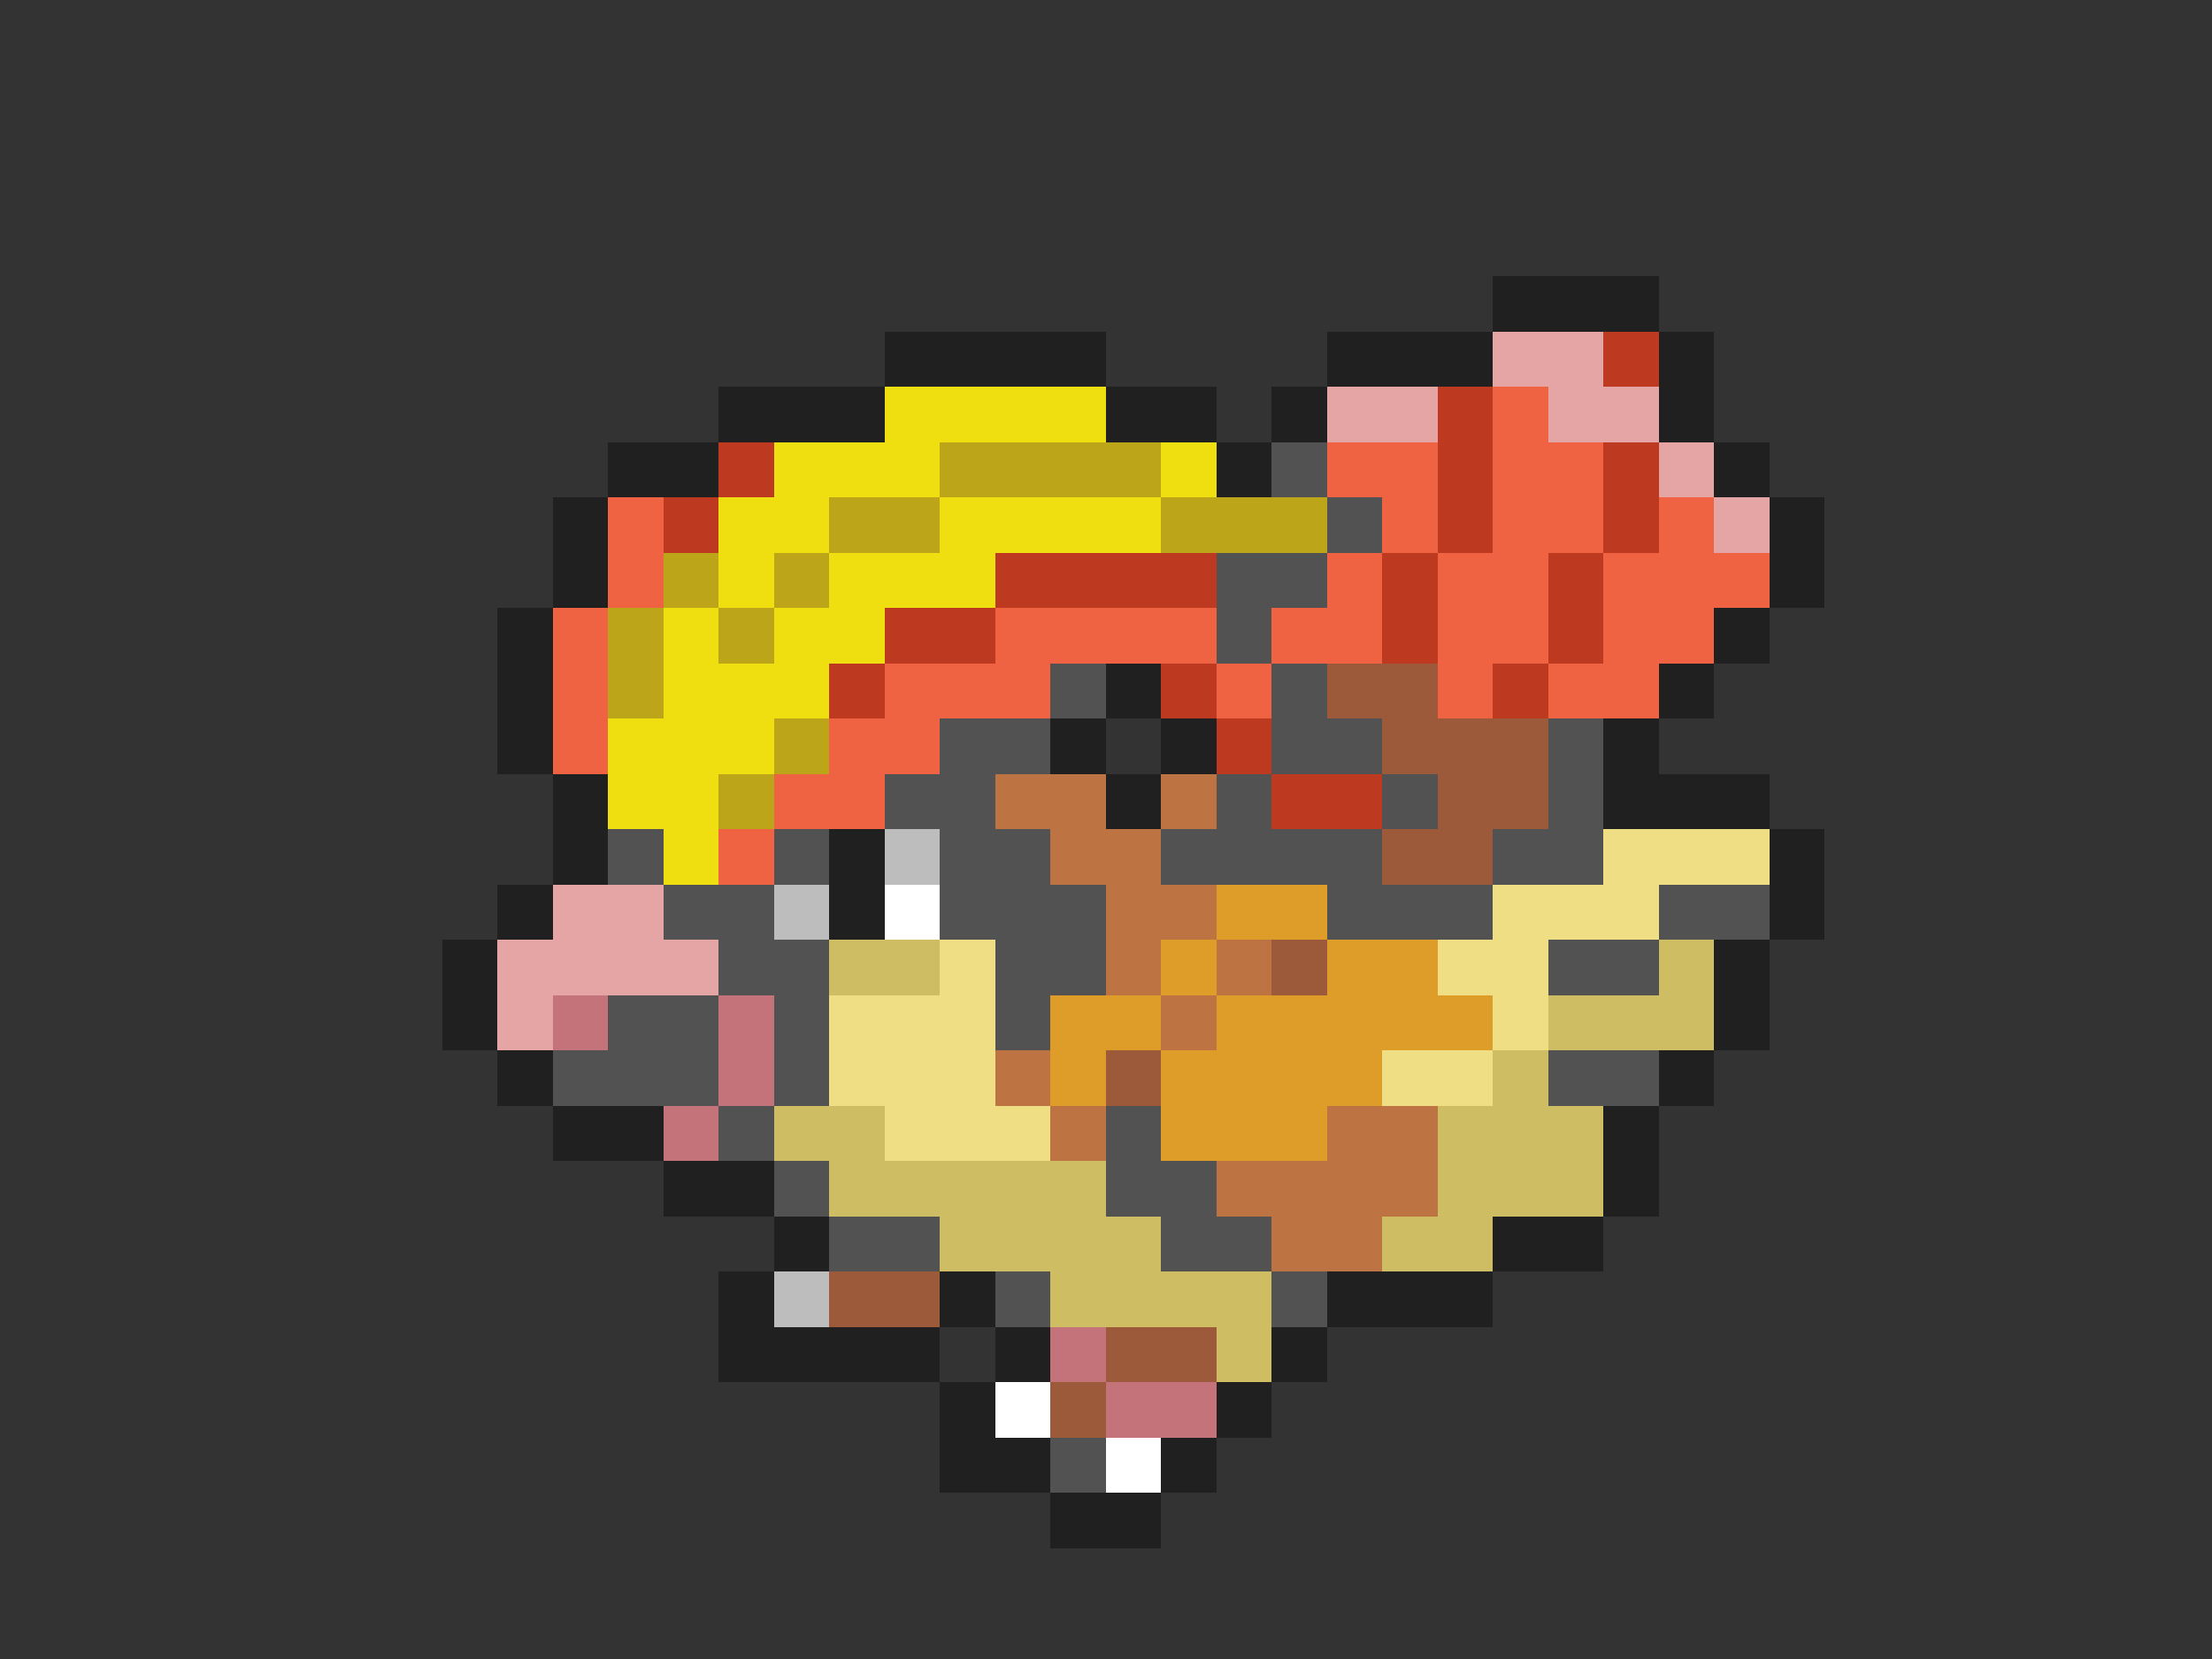 <svg xmlns="http://www.w3.org/2000/svg" viewBox="0 -0.5 40 30" shape-rendering="crispEdges">
<rect x="0" y="-0.5" width="40" height="30" fill="#333333" stroke="none"/>
<path stroke="#202020" d="M27 5h3M16 6h4M24 6h3M30 6h1M13 7h3M20 7h2M23 7h1M30 7h1M11 8h2M22 8h1M31 8h1M10 9h1M32 9h1M10 10h1M32 10h1M9 11h1M31 11h1M9 12h1M20 12h1M30 12h1M9 13h1M19 13h1M21 13h1M29 13h1M10 14h1M20 14h1M29 14h3M10 15h1M15 15h1M32 15h1M9 16h1M15 16h1M32 16h1M8 17h1M31 17h1M8 18h1M31 18h1M9 19h1M30 19h1M10 20h2M29 20h1M12 21h2M29 21h1M14 22h1M27 22h2M13 23h1M17 23h1M24 23h3M13 24h4M18 24h1M23 24h1M17 25h1M22 25h1M17 26h2M21 26h1M19 27h2" />
<path stroke="#e6a5a5" d="M27 6h2M24 7h2M28 7h2M30 8h1M31 9h1M10 16h2M9 17h4M9 18h1" />
<path stroke="#bd3a21" d="M29 6h1M26 7h1M13 8h1M26 8h1M29 8h1M12 9h1M26 9h1M29 9h1M18 10h4M25 10h1M28 10h1M16 11h2M25 11h1M28 11h1M15 12h1M21 12h1M27 12h1M22 13h1M23 14h2" />
<path stroke="#efde10" d="M16 7h4M14 8h3M21 8h1M13 9h2M17 9h4M13 10h1M15 10h3M12 11h1M14 11h2M12 12h3M11 13h3M11 14h2M12 15h1" />
<path stroke="#ef6342" d="M27 7h1M24 8h2M27 8h2M11 9h1M25 9h1M27 9h2M30 9h1M11 10h1M24 10h1M26 10h2M29 10h3M10 11h1M18 11h4M23 11h2M26 11h2M29 11h2M10 12h1M16 12h3M22 12h1M26 12h1M28 12h2M10 13h1M15 13h2M14 14h2M13 15h1" />
<path stroke="#bda519" d="M17 8h4M15 9h2M21 9h3M12 10h1M14 10h1M11 11h1M13 11h1M11 12h1M14 13h1M13 14h1" />
<path stroke="#525252" d="M23 8h1M24 9h1M22 10h2M22 11h1M19 12h1M23 12h1M17 13h2M23 13h2M28 13h1M16 14h2M22 14h1M25 14h1M28 14h1M11 15h1M14 15h1M17 15h2M21 15h4M27 15h2M12 16h2M17 16h3M24 16h3M30 16h2M13 17h2M18 17h2M28 17h2M11 18h2M14 18h1M18 18h1M10 19h3M14 19h1M28 19h2M13 20h1M20 20h1M14 21h1M20 21h2M15 22h2M21 22h2M18 23h1M23 23h1M19 26h1" />
<path stroke="#9c5a3a" d="M24 12h2M25 13h3M26 14h2M25 15h2M23 17h1M20 19h1M15 23h2M20 24h2M19 25h1" />
<path stroke="#bd7342" d="M18 14h2M21 14h1M19 15h2M20 16h2M20 17h1M22 17h1M21 18h1M18 19h1M19 20h1M24 20h2M22 21h4M23 22h2" />
<path stroke="#bdbdbd" d="M16 15h1M14 16h1M14 23h1" />
<path stroke="#efde84" d="M29 15h3M27 16h3M17 17h1M26 17h2M15 18h3M27 18h1M15 19h3M25 19h2M16 20h3" />
<path stroke="#ffffff" d="M16 16h1M18 25h1M20 26h1" />
<path stroke="#de9c29" d="M22 16h2M21 17h1M24 17h2M19 18h2M22 18h5M19 19h1M21 19h4M21 20h3" />
<path stroke="#cebd63" d="M15 17h2M30 17h1M28 18h3M27 19h1M14 20h2M26 20h3M15 21h5M26 21h3M17 22h4M25 22h2M19 23h4M22 24h1" />
<path stroke="#c5737b" d="M10 18h1M13 18h1M13 19h1M12 20h1M19 24h1M20 25h2" />
</svg>